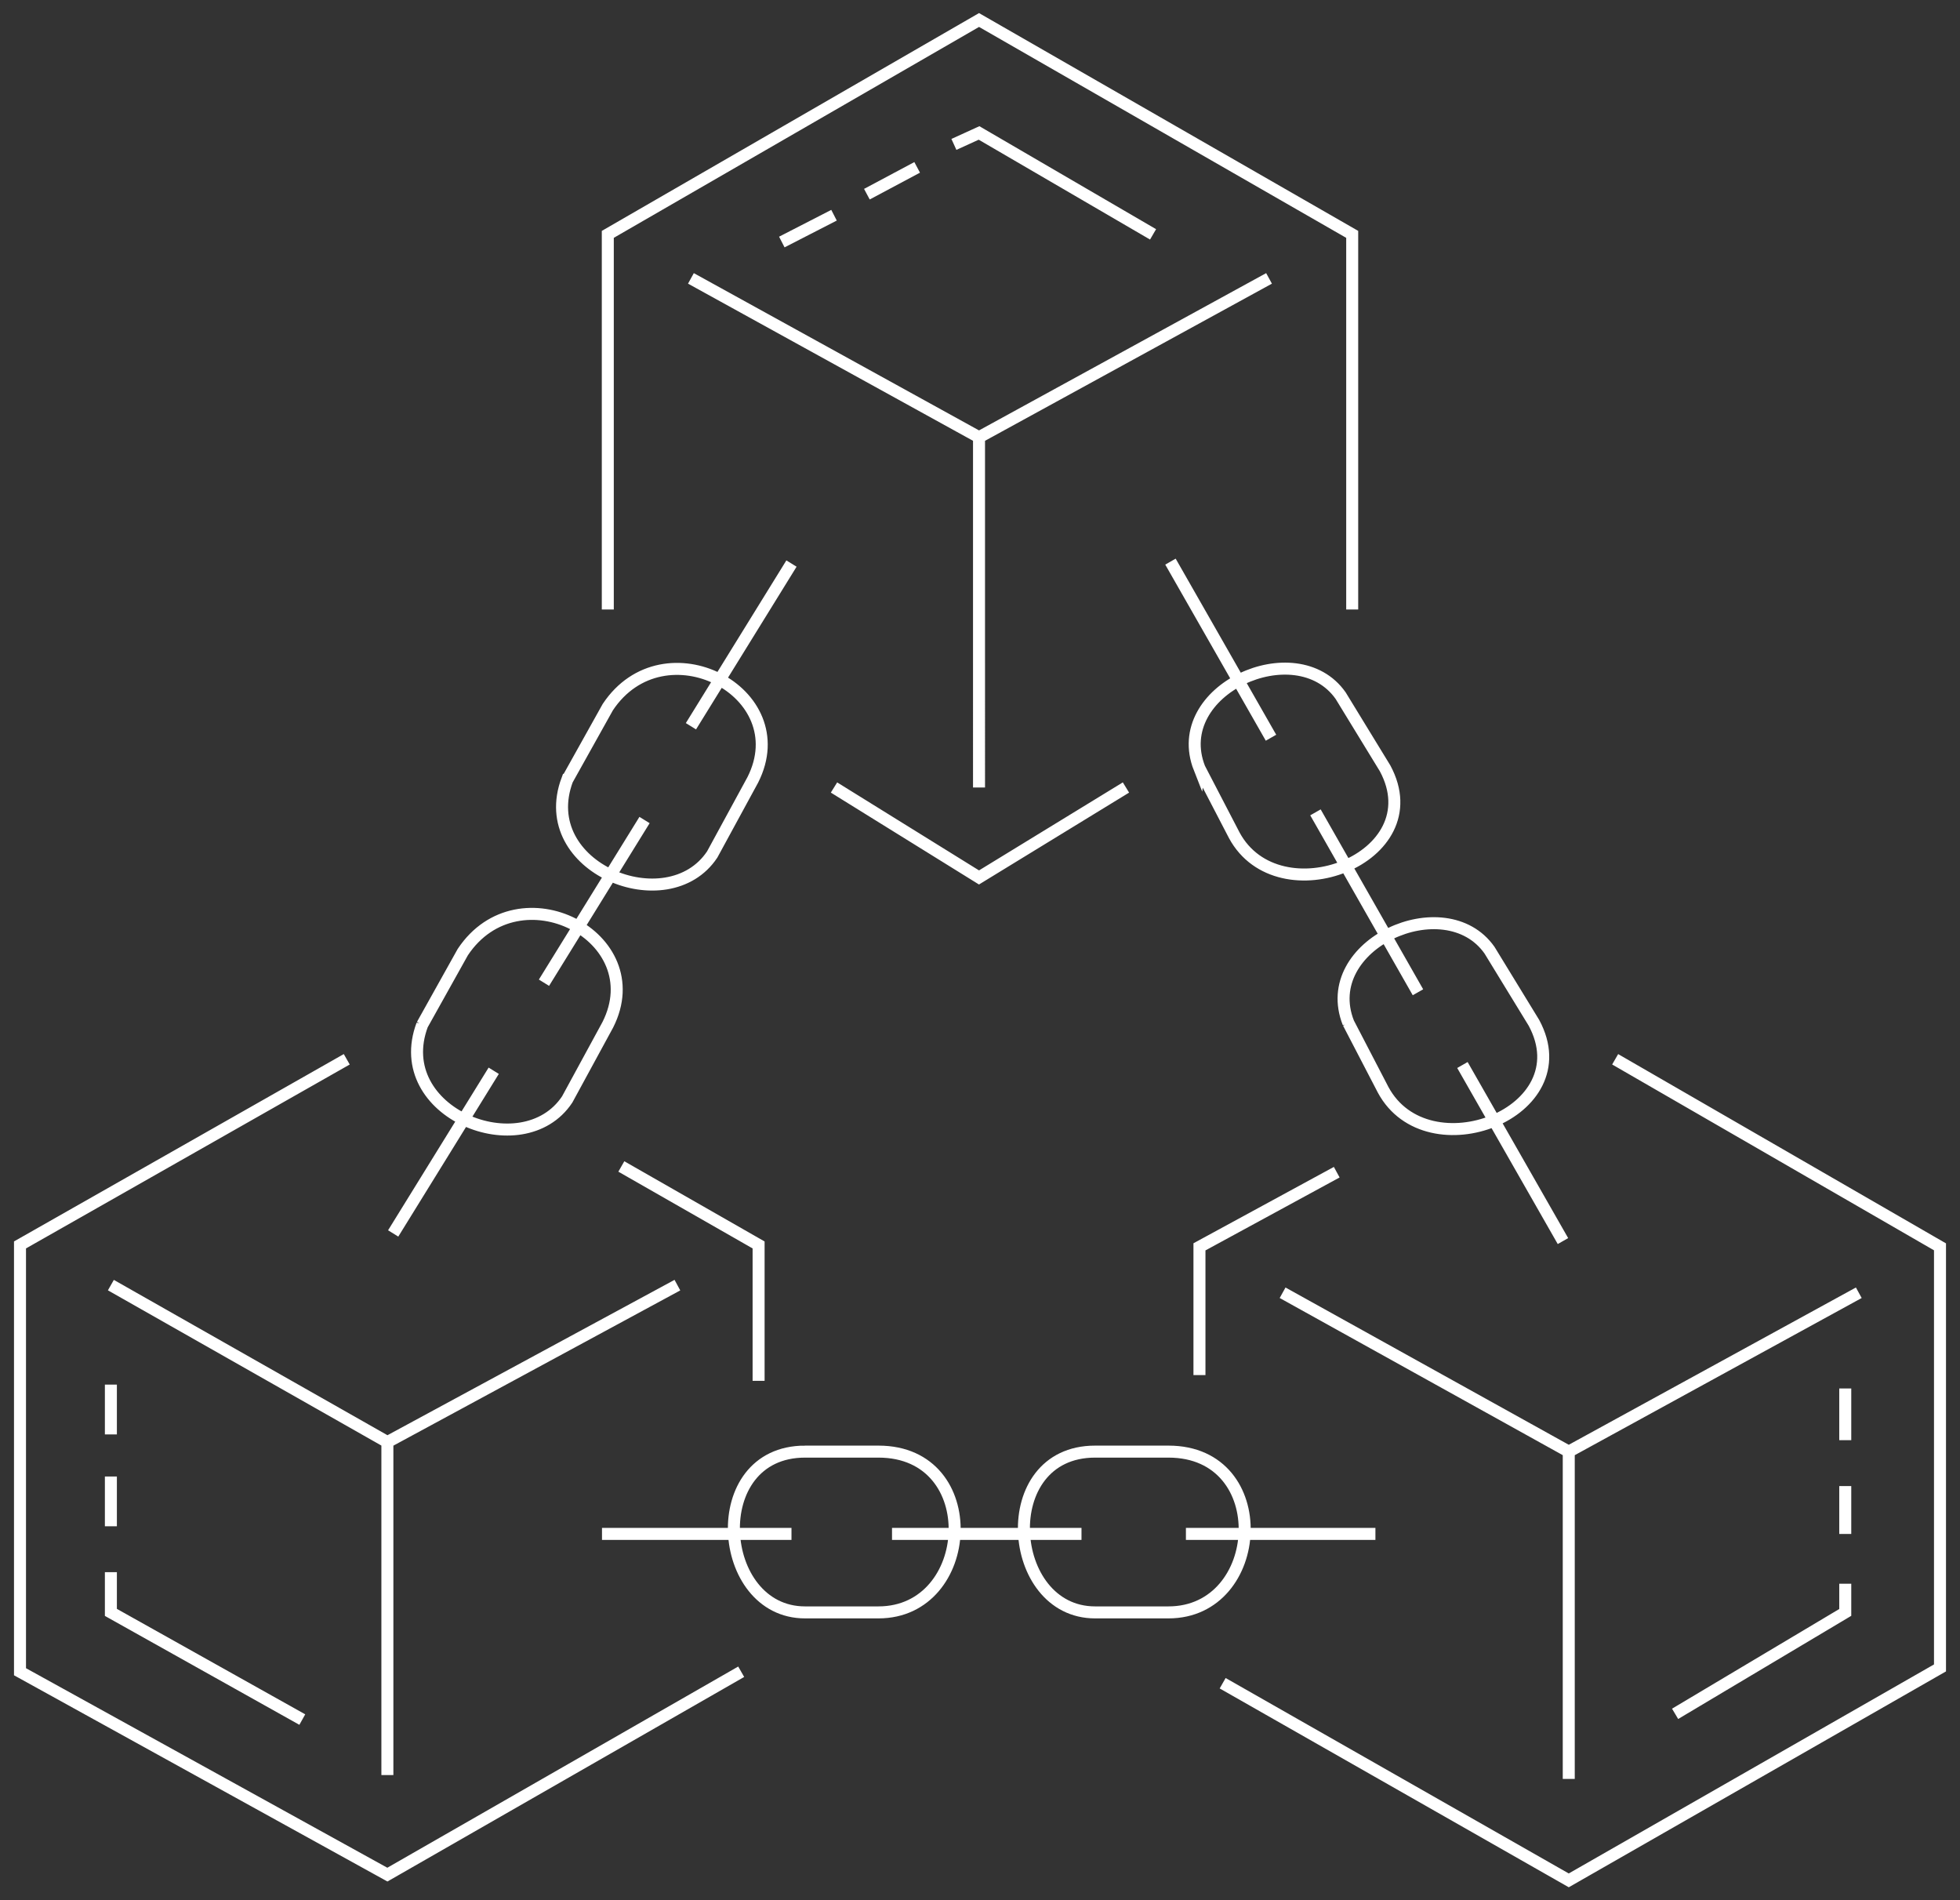 <svg width="98" height="95" fill="none" xmlns="http://www.w3.org/2000/svg"><rect width="100%" height="100%" fill="#333333" stroke="none"/><path d="M17.338 52.954 1 62.234v21.337l18.369 10.142L37.06 83.571m.87-14.543v-6.793l-6.863-3.923M19.369 72.09l14.501-7.846M19.37 72.09 5.544 64.243m13.825 7.846v16.648m-4.254-2.775-9.571-5.358v-2.01m0-2.296v-2.487m0-2.105v-2.488m34.03 7.463H30.1m23.975 0h-9.474m24.17 0h-9.475m.677-7.941v-6.41l6.864-3.732m-2.707 6.027 14.308 7.942m0 0v16.361m0-16.361 14.502-7.942M80.758 52.954 97 62.33v21.05L78.438 94l-17.305-9.855m22.622 1.53 8.508-5.07V79.17m0-2.488V74.29m0-2.296V69.41M41.7 39.367l7.25 4.497 7.348-4.497m-7.347 0V21.858m0 0-14.405-7.941m14.405 7.941 14.501-7.941M30.39 30.469V11.716L48.952 1 67.61 11.716v18.753m-9.957-18.753-8.701-5.07-1.257.573m-1.837 1.148-2.514 1.34m-1.643 1.052-2.61 1.34M19.659 61.66l5.027-8.133m2.513-4.401 5.028-8.133m2.32-4.688 5.027-8.133M73.121 53.24l5.027 8.802m-7.25-12.438-5.125-8.994m-7.25-12.534 5.027 8.803m-23.3 35.688c-5.026 0-4.446 8.037 0 8.037h3.675c4.833 0 5.317-8.037 0-8.037H40.25Zm14.502 0c-5.027 0-4.447 8.037 0 8.037h3.674c4.834 0 5.317-8.037 0-8.037h-3.674ZM21.11 51.23c-1.644 4.402 5.027 7.08 7.25 3.732l2.03-3.732c2.224-4.4-4.446-7.845-7.25-3.635l-2.03 3.636Zm7.25-12.246c-1.643 4.4 5.028 7.08 7.251 3.731l2.03-3.731c2.224-4.402-4.447-7.846-7.25-3.636l-2.03 3.636Zm39.058 12.15c-1.547-3.922 4.834-6.792 7.057-3.635l2.224 3.636c2.417 4.497-5.317 7.463-7.54 3.349l-1.741-3.35Zm-7.444-12.724c-1.547-3.923 4.834-6.794 7.057-3.636l2.224 3.636c2.417 4.496-5.317 7.462-7.541 3.348l-1.74-3.349Z" stroke="#fff" stroke-width=".6"/></svg>
